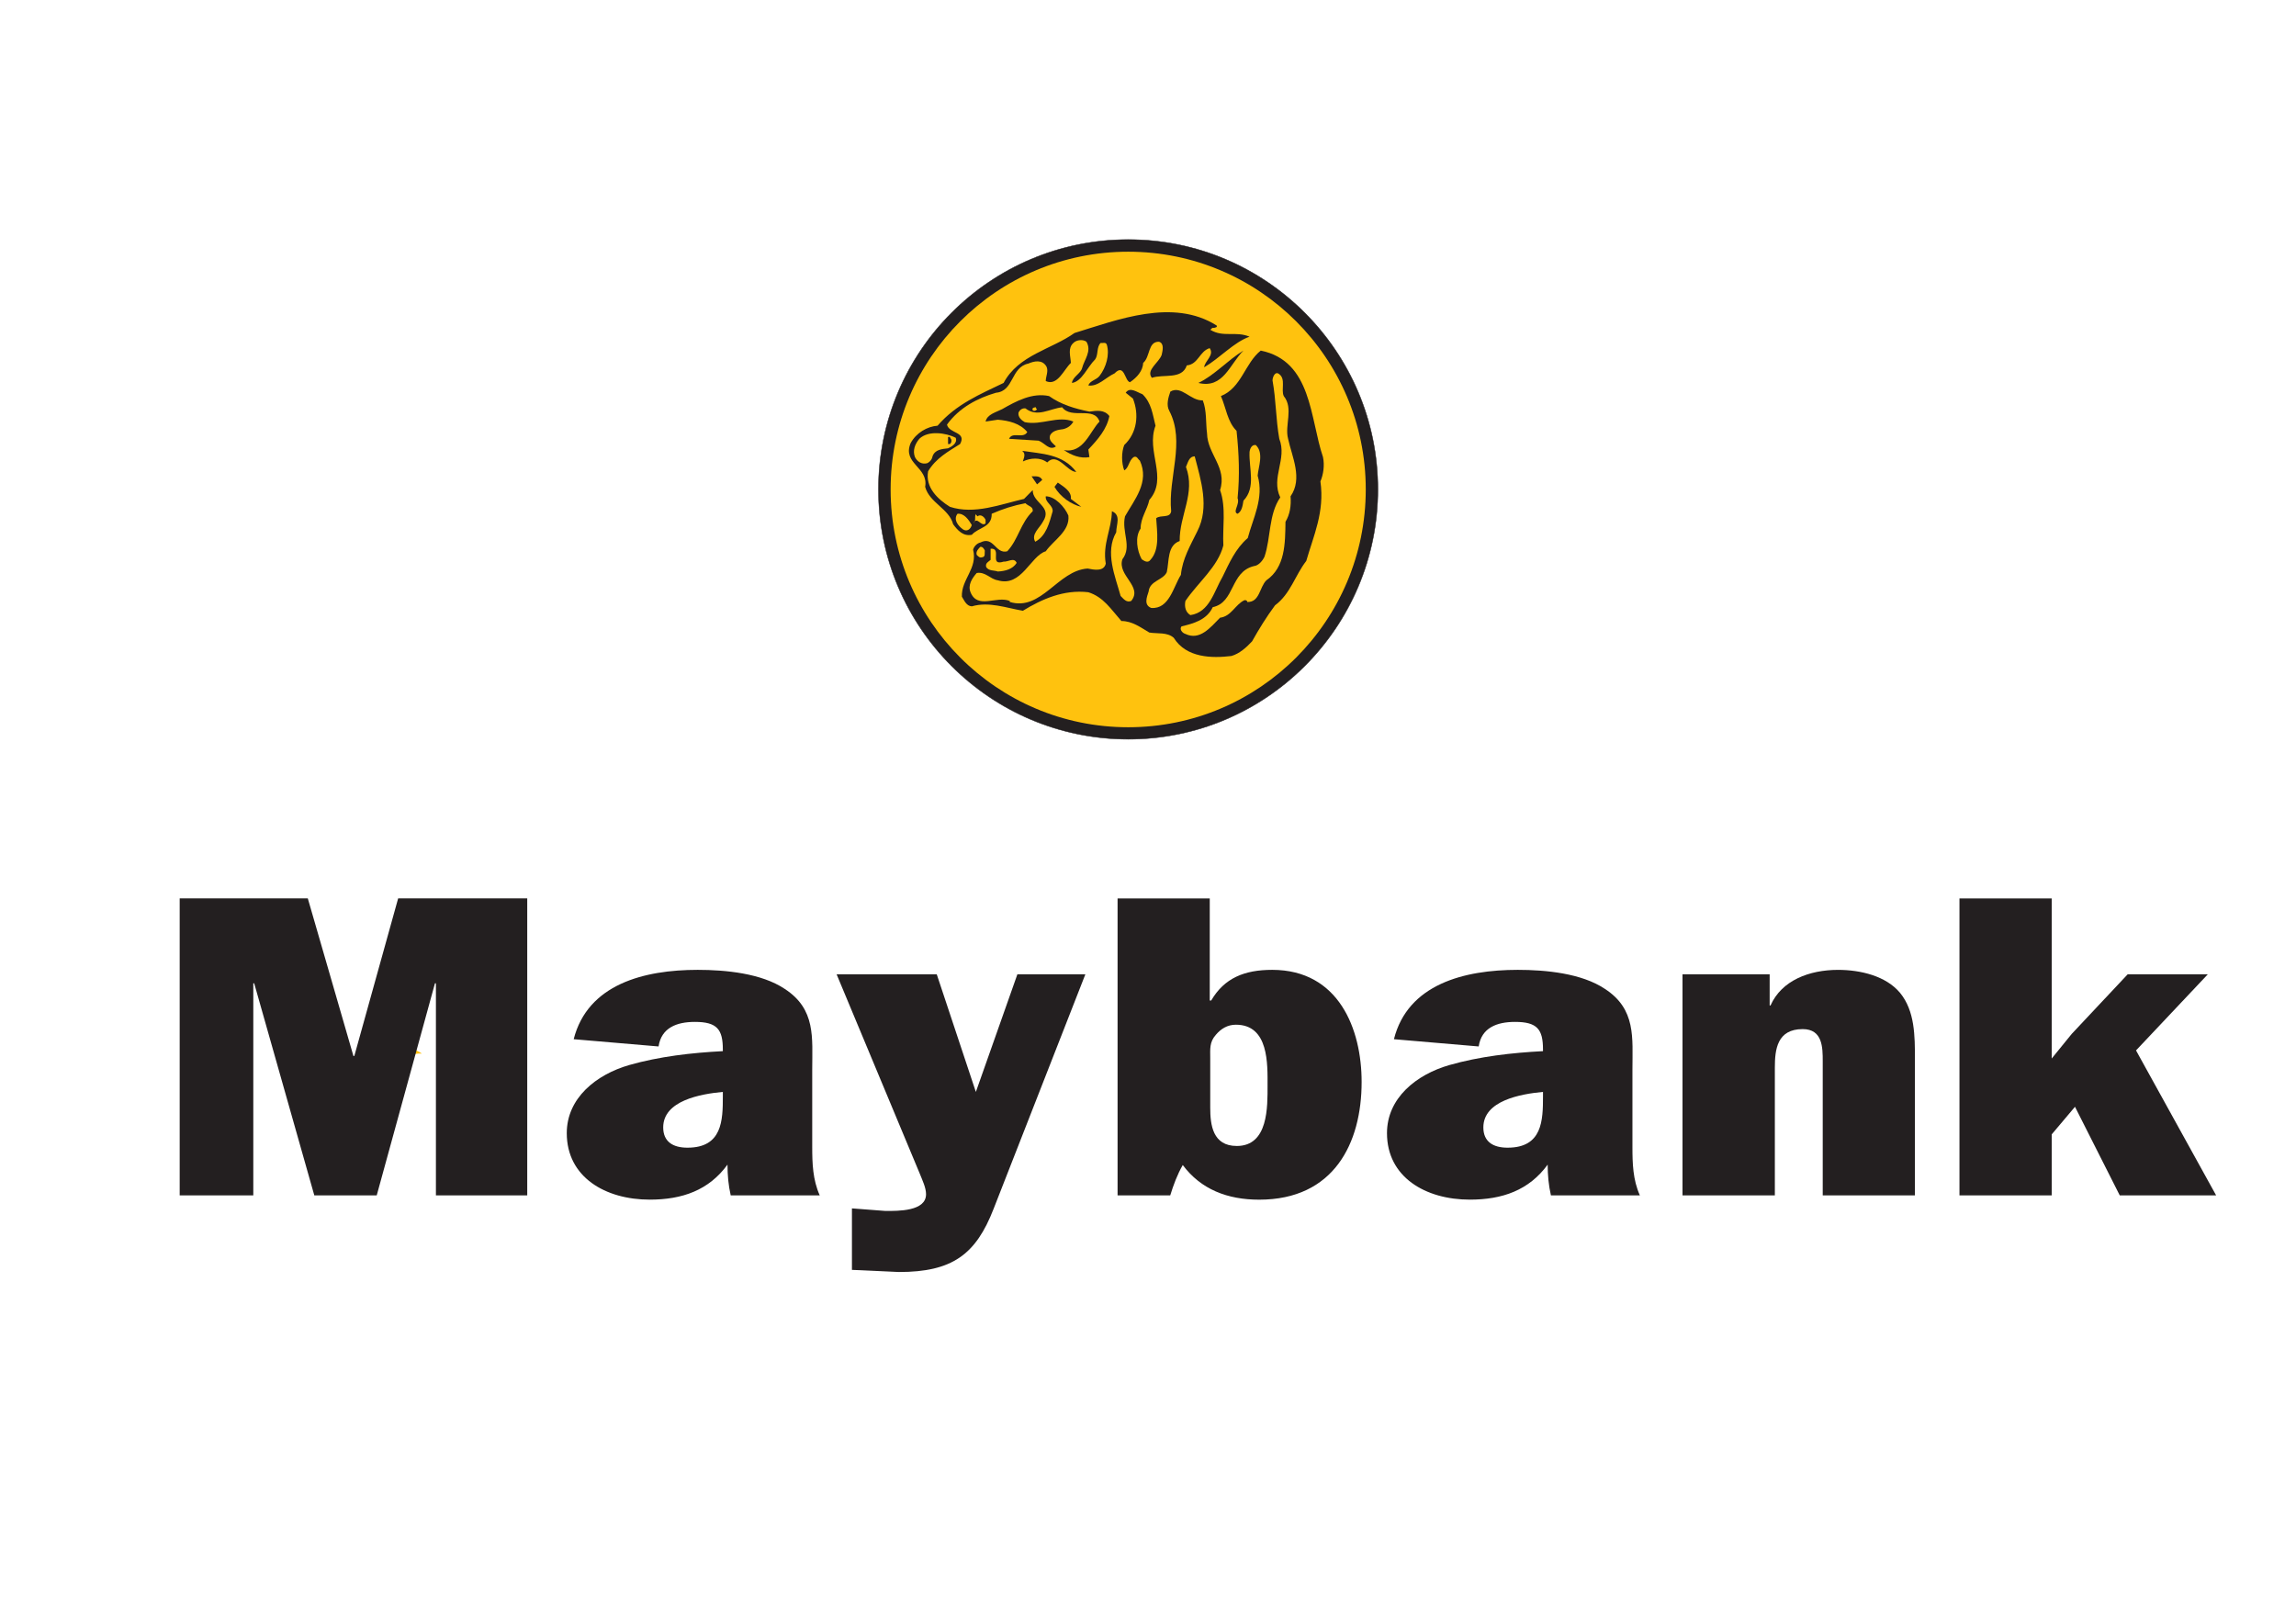 <svg width="115" height="80" viewBox="0 0 115 80" fill="none" xmlns="http://www.w3.org/2000/svg">
<path d="M56.51 37.027C63.412 37.027 69.014 31.425 69.014 24.515C69.014 17.606 63.412 12.001 56.51 12.001C49.599 12.001 44 17.606 44 24.515C44 31.425 49.599 37.027 56.51 37.027Z" fill="#231F20"/>
<path d="M56.51 37.027C63.412 37.027 69.014 31.425 69.014 24.515C69.014 17.606 63.412 12.001 56.51 12.001C49.599 12.001 44 17.606 44 24.515C44 31.425 49.599 37.027 56.51 37.027Z" stroke="#231F20" stroke-width="0.022"/>
<path d="M56.51 36.428C63.081 36.428 68.407 31.087 68.407 24.515C68.407 17.944 63.081 12.608 56.51 12.608C49.936 12.608 44.609 17.944 44.609 24.515C44.609 31.087 49.936 36.428 56.51 36.428Z" fill="#FFC20E"/>
<path d="M60.937 16.304C60.988 16.415 60.855 16.395 60.807 16.427C60.717 16.395 60.678 16.468 60.624 16.521C61.275 16.918 61.897 16.571 62.586 16.865C61.807 17.135 61.091 17.944 60.314 18.397C60.333 18.085 60.84 17.794 60.589 17.438C60.077 17.593 60.022 18.25 59.443 18.303C59.203 19.031 58.272 18.723 57.695 18.925C57.384 18.541 58.04 18.178 58.185 17.777C58.222 17.593 58.336 17.213 58.054 17.118C57.487 17.102 57.621 17.871 57.259 18.178C57.239 18.578 56.953 18.903 56.597 19.145C56.328 19.087 56.328 18.178 55.825 18.703C55.385 18.903 54.999 19.376 54.511 19.309C54.586 19.07 54.915 19.031 55.071 18.833C55.404 18.397 55.586 17.777 55.439 17.269C55.385 17.118 55.238 17.199 55.126 17.18C54.915 17.393 55.02 17.758 54.857 17.996C54.455 18.397 54.183 19.119 53.69 19.181C53.727 18.867 54.125 18.723 54.202 18.43C54.308 18.014 54.695 17.593 54.417 17.118C54.252 16.993 53.927 17.012 53.761 17.18C53.474 17.443 53.616 17.814 53.637 18.178C53.275 18.523 52.965 19.356 52.379 19.087C52.379 18.853 52.527 18.595 52.414 18.36C52.204 17.996 51.798 18.085 51.508 18.211C50.62 18.397 50.794 19.593 49.888 19.672C48.962 19.942 48.046 20.418 47.432 21.269C47.537 21.729 48.431 21.616 48.088 22.242C47.485 22.622 46.885 22.947 46.486 23.606C46.338 24.406 46.959 25.001 47.579 25.387C48.811 25.788 50.106 25.262 51.291 24.99L51.726 24.548C51.714 25.206 52.739 25.369 52.235 26.135C52.076 26.447 51.633 26.756 51.851 27.136C52.405 26.846 52.563 26.175 52.725 25.608C52.739 25.296 52.341 25.169 52.379 24.86C52.839 24.86 53.329 25.387 53.512 25.824C53.599 26.608 52.767 27.058 52.379 27.614C51.614 27.844 51.166 29.426 49.975 29.067C49.596 29.01 49.365 28.629 48.921 28.701C48.684 28.97 48.467 29.309 48.611 29.665C48.962 30.541 49.922 29.826 50.577 30.104V30.152C52.16 30.632 52.983 28.573 54.475 28.478C54.785 28.539 55.293 28.646 55.385 28.231C55.216 27.242 55.677 26.517 55.692 25.608C56.167 25.804 55.908 26.279 55.908 26.663C55.33 27.661 55.858 28.867 56.129 29.852C56.274 29.99 56.406 30.197 56.657 30.104C57.259 29.376 55.947 28.826 56.218 28.012C56.713 27.37 56.167 26.646 56.348 25.865C56.824 25.02 57.587 24.148 57.092 23.072C56.985 22.998 56.953 22.822 56.785 22.894C56.529 23.072 56.546 23.441 56.309 23.559C56.167 23.181 56.167 22.653 56.309 22.293C56.96 21.68 57.059 20.759 56.746 19.964L56.384 19.672C56.597 19.356 56.96 19.656 57.222 19.745C57.676 20.181 57.732 20.759 57.876 21.324C57.384 22.622 58.528 23.936 57.565 25.045C57.462 25.537 57.13 25.932 57.13 26.477C56.835 26.899 56.953 27.59 57.184 28.012C57.292 28.084 57.487 28.231 57.621 28.044C58.111 27.514 57.946 26.608 57.91 25.957C58.147 25.774 58.606 25.974 58.661 25.608C58.492 23.936 59.384 22.142 58.566 20.579C58.403 20.29 58.517 19.909 58.62 19.615C59.179 19.286 59.624 20.084 60.244 20.054C60.447 20.565 60.387 21.163 60.457 21.71C60.476 22.747 61.475 23.42 61.11 24.548C61.424 25.424 61.224 26.447 61.275 27.319C61.002 28.396 60.003 29.174 59.373 30.104C59.316 30.396 59.384 30.669 59.624 30.811C60.589 30.669 60.807 29.618 61.239 28.882C61.569 28.209 61.878 27.484 62.497 26.95C62.757 25.957 63.317 24.951 62.992 23.825C63.025 23.387 63.317 22.692 62.9 22.293C62.696 22.26 62.605 22.474 62.586 22.642C62.55 23.475 62.917 24.418 62.281 25.079C62.238 25.335 62.204 25.608 61.987 25.735C61.717 25.644 62.114 25.262 61.987 24.951C62.099 23.825 62.059 22.747 61.935 21.58C61.475 21.126 61.408 20.418 61.152 19.839C62.184 19.428 62.349 18.199 63.147 17.561C65.717 18.085 65.607 20.96 66.265 22.894C66.353 23.314 66.281 23.775 66.136 24.115C66.353 25.644 65.792 26.828 65.427 28.098C64.862 28.826 64.64 29.743 63.863 30.321C63.429 30.907 63.061 31.505 62.713 32.125C62.412 32.448 62.076 32.742 61.679 32.859C60.698 32.976 59.421 32.959 58.789 31.947C58.458 31.655 57.982 31.753 57.565 31.684C57.13 31.428 56.713 31.107 56.167 31.107C55.636 30.507 55.272 29.905 54.511 29.665C53.284 29.52 52.179 30.013 51.233 30.593C50.398 30.452 49.541 30.121 48.675 30.372C48.398 30.357 48.291 30.061 48.178 29.888C48.143 29.01 48.978 28.478 48.74 27.534C48.781 27.37 48.943 27.209 49.102 27.175C49.78 26.828 49.855 27.77 50.451 27.614C51.013 27.011 51.107 26.205 51.726 25.608C51.762 25.369 51.492 25.352 51.361 25.206C50.777 25.316 50.217 25.494 49.671 25.735C49.688 26.424 49.015 26.405 48.675 26.788C48.231 26.877 47.958 26.552 47.74 26.26C47.537 25.477 46.557 25.191 46.338 24.386C46.519 23.401 45.179 23.22 45.611 22.199C45.887 21.68 46.446 21.361 46.959 21.324C47.899 20.235 49.102 19.745 50.268 19.181C51.013 17.777 52.672 17.5 53.818 16.68C55.967 16.021 58.75 14.922 60.937 16.304Z" fill="#231F20"/>
<path d="M62.28 17.561C61.585 18.25 61.275 19.486 60.022 19.181C60.808 18.816 61.498 18.035 62.28 17.561Z" fill="#231F20"/>
<path d="M64.299 19.839C64.803 20.453 64.333 21.309 64.517 21.979C64.716 22.895 65.26 23.969 64.641 24.86C64.678 25.335 64.605 25.774 64.386 26.137C64.372 27.224 64.372 28.415 63.429 29.068C63.08 29.412 63.099 30.176 62.47 30.154C62.479 30.082 62.388 30.051 62.335 30.062C61.878 30.266 61.678 30.872 61.11 30.941C60.625 31.43 60.096 32.102 59.373 31.753C59.221 31.709 59.059 31.522 59.179 31.375C59.783 31.232 60.447 31.05 60.743 30.413C61.862 30.176 61.606 28.647 62.804 28.356C63.039 28.333 63.242 28.086 63.336 27.883C63.66 26.918 63.537 25.774 64.124 24.915C63.645 23.914 64.48 23 64.076 21.979C63.899 20.979 63.918 20.054 63.737 19.056C63.737 18.903 63.863 18.561 64.076 18.744C64.41 18.997 64.154 19.509 64.299 19.839Z" fill="#FFC20E"/>
<path d="M54.566 20.617C54.941 20.567 55.311 20.511 55.565 20.84C55.437 21.495 54.999 22.001 54.512 22.516L54.566 22.896C54.108 22.983 53.658 22.799 53.285 22.543C54.27 22.735 54.595 21.598 55.072 21.115C54.801 20.327 53.671 21.023 53.201 20.401C52.562 20.472 51.962 20.926 51.361 20.455C51.211 20.436 51.072 20.526 51.013 20.676C50.983 20.895 51.166 21.054 51.326 21.145C52.16 21.325 52.982 20.8 53.761 21.115C53.658 21.309 53.488 21.436 53.257 21.495C52.996 21.529 52.725 21.568 52.597 21.803C52.509 22.073 52.739 22.199 52.889 22.36C52.562 22.602 52.313 22.168 52.016 22.073L50.541 21.981C50.703 21.598 51.253 22.001 51.453 21.64C51.091 21.201 50.522 21.069 49.976 21.023L49.366 21.115C49.444 20.75 49.887 20.653 50.199 20.492C50.91 20.084 51.713 19.658 52.545 19.839C53.146 20.267 53.839 20.472 54.566 20.617Z" fill="#231F20"/>
<path d="M51.89 20.401C51.877 20.453 51.905 20.472 51.943 20.492C51.89 20.581 51.799 20.604 51.726 20.547C51.67 20.419 51.816 20.401 51.89 20.401Z" fill="#FFC20E"/>
<path d="M47.867 21.926C47.979 22.2 47.65 22.381 47.486 22.456C47.175 22.492 46.83 22.515 46.707 22.859C46.688 22.999 46.574 23.145 46.432 23.204C46.157 23.274 45.937 23.113 45.827 22.895C45.702 22.568 45.827 22.243 46.048 21.978C46.501 21.547 47.378 21.681 47.867 21.926Z" fill="#FFC20E"/>
<path d="M59.84 22.86C60.152 24.058 60.589 25.409 59.971 26.61C59.624 27.319 59.222 27.995 59.148 28.795C58.769 29.393 58.566 30.521 57.662 30.452C57.278 30.305 57.442 29.907 57.531 29.631C57.589 29.082 58.254 29.068 58.441 28.66C58.566 28.1 58.458 27.319 59.087 27.1C59.07 25.804 59.893 24.7 59.401 23.389C59.499 23.181 59.549 22.86 59.84 22.86Z" fill="#FFC20E"/>
<path d="M52.204 24.037L51.943 24.262L51.67 23.86C51.877 23.86 52.09 23.824 52.204 24.037Z" fill="#231F20"/>
<path d="M53.636 24.99L54.159 25.387C53.67 25.276 53.108 24.896 52.816 24.386L52.982 24.173C53.232 24.354 53.691 24.604 53.636 24.99Z" fill="#231F20"/>
<path d="M48.674 26.297C48.61 26.517 48.431 26.645 48.232 26.517C47.978 26.335 47.741 26.022 47.958 25.735C48.292 25.699 48.521 26.041 48.674 26.297Z" fill="#FFC20E"/>
<path d="M48.962 25.863C49.119 25.734 49.304 25.896 49.364 26.038V26.221C49.119 26.404 48.962 25.823 48.742 26.221C48.921 26.057 48.782 25.913 48.884 25.734C48.867 25.803 48.943 25.823 48.962 25.863Z" fill="#FFC20E"/>
<path d="M49.327 27.575C49.304 27.705 49.379 27.898 49.179 27.916C49.065 27.95 48.996 27.869 48.921 27.794C48.867 27.614 49.014 27.485 49.102 27.391C49.215 27.372 49.29 27.495 49.327 27.575Z" fill="#FFC20E"/>
<path d="M50.268 28.132C50.488 28.154 50.794 27.898 50.922 28.196C50.722 28.513 50.341 28.61 49.976 28.627C49.779 28.555 49.541 28.61 49.4 28.413C49.327 28.208 49.523 28.132 49.617 28.043V27.484C50.217 27.443 49.513 28.371 50.268 28.132Z" fill="#FFC20E"/>
<path d="M47.649 22.014C47.666 22.116 47.649 22.183 47.579 22.242H47.485V21.894C47.598 21.83 47.598 21.978 47.649 22.014Z" fill="#231F20"/>
<path d="M53.908 23.639C53.448 23.639 52.966 22.622 52.451 23.164C52.107 22.895 51.614 22.934 51.233 23.114C51.272 22.947 51.402 22.734 51.197 22.583C52.179 22.734 53.231 22.734 53.908 23.639Z" fill="#231F20"/>
<path d="M21.131 52.773C20.288 52.737 19.514 53.396 18.714 53.727C18.516 53.991 18.041 54.454 18.379 55.211C18.393 55.512 18.308 55.712 18.239 55.943C17.973 55.712 17.914 54.885 17.899 54.194C18.263 53.334 18.884 53.631 19.319 53.007C19.836 52.44 20.569 52.373 21.131 52.773Z" fill="#FFC20E"/>
<path d="M20.288 54.192C20.259 54.581 20.232 55.047 20.062 55.209C19.866 55.281 19.866 54.652 19.921 54.359C19.978 54.059 20.218 53.725 20.288 54.192Z" fill="#FFC20E"/>
<path d="M26.408 59.877H21.834V49.254H21.786L18.869 59.877H15.743L12.732 49.254H12.687V59.877H9V45.001H15.417L17.702 52.894H17.747L19.942 45.001H26.408V59.877Z" fill="#231F20"/>
<path d="M36.205 54.694C35.084 54.798 33.218 55.13 33.218 56.473C33.218 57.186 33.706 57.488 34.432 57.488C36.179 57.488 36.205 56.12 36.205 54.916V54.694ZM36.599 59.876C36.484 59.373 36.438 58.858 36.438 58.336C35.504 59.62 34.173 60.09 32.542 60.09C30.324 60.09 28.388 58.965 28.388 56.76C28.388 55.003 29.859 53.827 31.512 53.349C33.03 52.916 34.639 52.734 36.205 52.652V52.571C36.205 51.569 35.923 51.187 34.805 51.187C33.892 51.187 33.125 51.482 32.986 52.417L28.734 52.054C29.439 49.297 32.261 48.58 34.945 48.58C36.342 48.58 38.139 48.752 39.308 49.536C40.871 50.553 40.682 51.983 40.682 53.575V57.448C40.682 58.269 40.708 59.097 41.058 59.876H36.599V59.876Z" fill="#231F20"/>
<path d="M49.768 60.547C48.878 62.846 47.687 63.715 45.027 63.715L43.069 63.624L42.671 63.609V60.528L44.351 60.657C44.98 60.657 46.383 60.682 46.383 59.819C46.383 59.489 46.194 59.109 46.078 58.811L41.903 48.802H46.919L48.878 54.695L50.958 48.802H54.363L49.768 60.547Z" fill="#231F20"/>
<path d="M60.617 55.48C60.617 56.342 60.737 57.402 61.948 57.402C63.532 57.402 63.488 55.438 63.488 54.369C63.488 53.307 63.558 51.328 61.903 51.328C61.479 51.328 61.154 51.532 60.899 51.833C60.57 52.203 60.617 52.548 60.617 53.006V55.48ZM55.976 45.002H60.593V50.116H60.665C61.321 48.994 62.322 48.58 63.721 48.58C67.056 48.58 68.2 51.55 68.2 54.193C68.2 57.276 66.802 60.092 63.069 60.092C61.479 60.092 60.148 59.575 59.241 58.356C58.964 58.841 58.776 59.352 58.613 59.878H55.976V45.002V45.002Z" fill="#231F20"/>
<path d="M77.284 54.694C76.163 54.798 74.297 55.13 74.297 56.473C74.297 57.186 74.785 57.488 75.509 57.488C77.257 57.488 77.284 56.12 77.284 54.916V54.694ZM77.681 59.876C77.567 59.373 77.518 58.858 77.518 58.336C76.583 59.62 75.251 60.09 73.619 60.09C71.402 60.09 69.47 58.965 69.47 56.76C69.47 55.003 70.935 53.827 72.594 53.349C74.11 52.916 75.718 52.734 77.284 52.652V52.571C77.284 51.569 77.006 51.187 75.884 51.187C74.971 51.187 74.202 51.482 74.064 52.417L69.818 52.054C70.513 49.297 73.338 48.58 76.02 48.58C77.424 48.58 79.221 48.752 80.389 49.536C81.95 50.553 81.764 51.983 81.764 53.575V57.448C81.764 58.269 81.786 59.097 82.136 59.876H77.681V59.876Z" fill="#231F20"/>
<path d="M88.637 48.803V50.363H88.681C89.238 49.107 90.621 48.581 92.065 48.581C93.188 48.581 94.468 48.887 95.17 49.735C95.913 50.641 95.913 51.899 95.913 53.048V59.877H91.295V53.161C91.295 52.481 91.295 51.548 90.293 51.548C89.009 51.548 88.897 52.57 88.897 53.477V59.877H84.272V48.803H88.637Z" fill="#231F20"/>
<path d="M106.987 52.616L111 59.877H106.172L103.93 55.439L102.764 56.821V59.877H98.144V45.003H102.764V53.021L103.767 51.788L106.569 48.803H110.583L106.987 52.616Z" fill="#231F20"/>
</svg>
